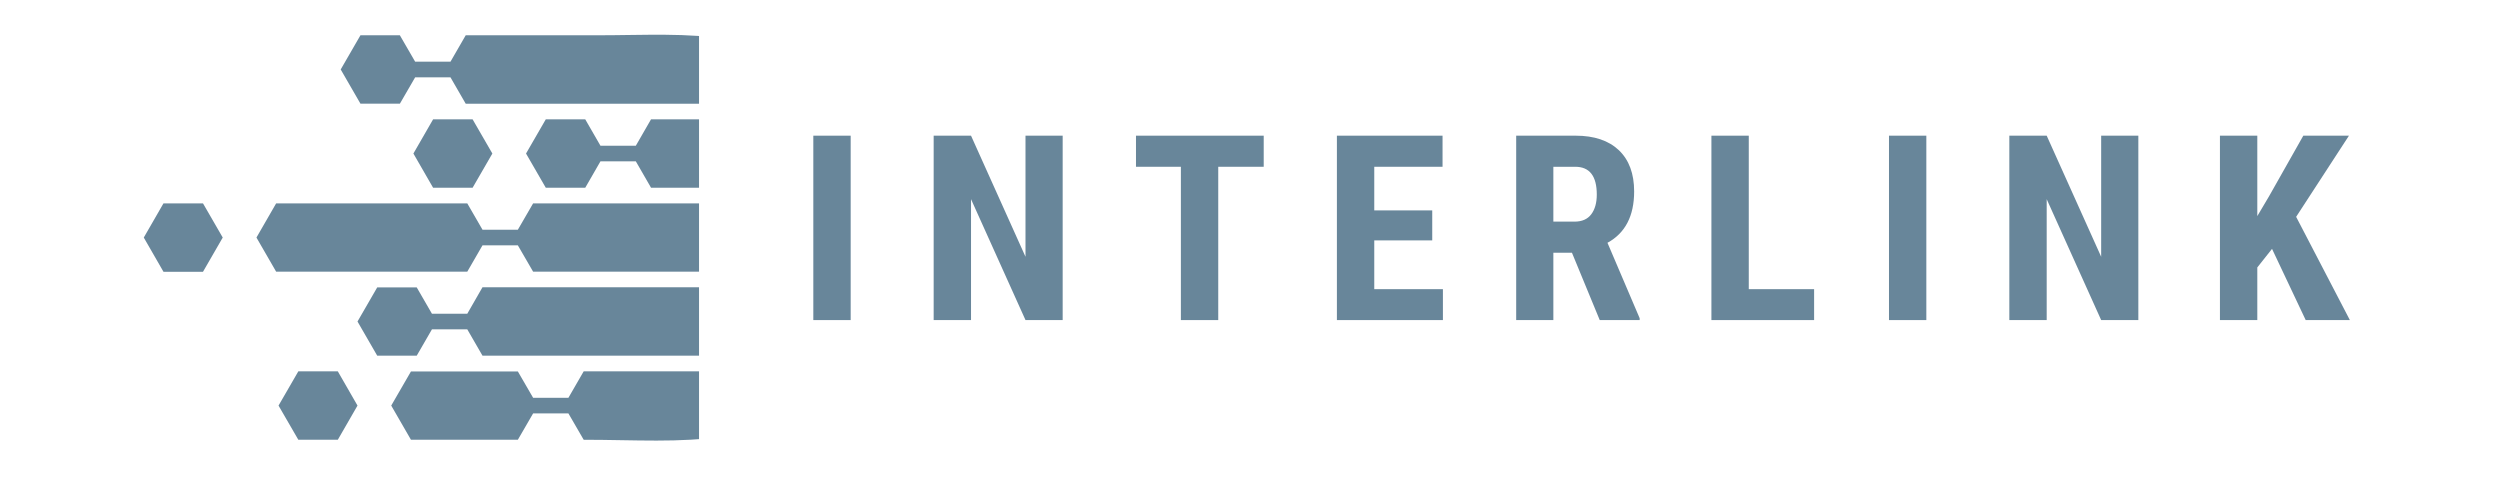 <svg xmlns="http://www.w3.org/2000/svg" xmlns:xlink="http://www.w3.org/1999/xlink" width="283" zoomAndPan="magnify" viewBox="0 0 212.25 41.25" height="55" preserveAspectRatio="xMidYMid meet" version="1.0"><defs><g/><clipPath id="d6cf2d4b8b"><path d="M 21 17 L 59.348 17 L 59.348 24 L 21 24 Z M 21 17 " clip-rule="nonzero"/></clipPath><clipPath id="4c835cd46d"><path d="M 28 2.031 L 59.348 2.031 L 59.348 9 L 28 9 Z M 28 2.031 " clip-rule="nonzero"/></clipPath><clipPath id="5e0fcfd814"><path d="M 44 10 L 59.348 10 L 59.348 16 L 44 16 Z M 44 10 " clip-rule="nonzero"/></clipPath><clipPath id="dce5b23c54"><path d="M 12.203 17 L 19 17 L 19 24 L 12.203 24 Z M 12.203 17 " clip-rule="nonzero"/></clipPath><clipPath id="b85d83ed08"><path d="M 30 24 L 59.348 24 L 59.348 31 L 30 31 Z M 30 24 " clip-rule="nonzero"/></clipPath><clipPath id="00da4a5cce"><path d="M 33 31 L 59.348 31 L 59.348 38 L 33 38 Z M 33 31 " clip-rule="nonzero"/></clipPath></defs><g clip-path="url(#d6cf2d4b8b)"><path fill="#68869a" d="M 75.586 17.266 L 45.262 17.266 L 43.965 19.504 L 40.965 19.504 L 39.672 17.266 C 38.555 17.266 24.562 17.266 23.445 17.266 L 21.773 20.168 L 23.445 23.066 C 24.562 23.066 38.555 23.066 39.672 23.066 L 40.965 20.828 L 43.965 20.828 L 45.262 23.066 L 75.586 23.066 C 75.922 21.152 75.922 19.188 75.586 17.266 Z M 75.586 17.266 " fill-opacity="1" fill-rule="nonzero"/></g><g clip-path="url(#4c835cd46d)"><path fill="#68869a" d="M 33.949 8.805 L 35.246 6.566 L 38.246 6.566 L 39.539 8.805 L 71.512 8.805 C 65.504 2.031 58.762 2.996 50.637 2.996 L 39.539 2.996 L 38.246 5.238 L 35.246 5.238 L 33.949 2.996 L 30.602 2.996 L 28.926 5.898 L 30.602 8.801 L 33.949 8.801 Z M 33.949 8.805 " fill-opacity="1" fill-rule="nonzero"/></g><g clip-path="url(#5e0fcfd814)"><path fill="#68869a" d="M 53.98 12.375 L 50.98 12.375 L 49.688 10.133 L 46.336 10.133 L 44.66 13.035 L 46.336 15.938 L 49.688 15.938 L 50.98 13.695 L 53.98 13.695 L 55.273 15.938 L 75.305 15.938 C 74.766 13.816 73.824 11.855 72.578 10.129 L 55.273 10.129 Z M 53.98 12.375 " fill-opacity="1" fill-rule="nonzero"/></g><g clip-path="url(#dce5b23c54)"><path fill="#68869a" d="M 13.879 17.266 L 12.207 20.168 L 13.879 23.074 L 17.234 23.074 L 18.91 20.168 L 17.234 17.266 Z M 13.879 17.266 " fill-opacity="1" fill-rule="nonzero"/></g><path fill="#68869a" d="M 35.098 13.035 L 36.77 15.938 L 40.125 15.938 L 41.801 13.035 L 40.125 10.133 L 36.77 10.133 Z M 35.098 13.035 " fill-opacity="1" fill-rule="nonzero"/><path fill="#68869a" d="M 25.328 31.527 L 23.648 34.434 L 25.328 37.336 L 28.68 37.336 L 30.352 34.434 L 28.68 31.527 Z M 25.328 31.527 " fill-opacity="1" fill-rule="nonzero"/><g clip-path="url(#b85d83ed08)"><path fill="#68869a" d="M 39.672 26.637 L 36.672 26.637 L 35.379 24.398 L 32.027 24.398 L 30.352 27.297 L 32.027 30.199 L 35.379 30.199 L 36.672 27.961 L 39.672 27.961 L 40.965 30.199 L 72.57 30.199 C 73.82 28.473 74.758 26.508 75.301 24.391 C 64.805 24.391 51.453 24.391 40.961 24.391 Z M 39.672 26.637 " fill-opacity="1" fill-rule="nonzero"/></g><g clip-path="url(#00da4a5cce)"><path fill="#68869a" d="M 48.258 33.773 L 45.262 33.773 L 43.965 31.535 C 40.945 31.535 37.918 31.535 34.891 31.535 L 33.215 34.434 L 34.891 37.336 C 37.918 37.336 40.938 37.336 43.965 37.336 L 45.262 35.098 L 48.258 35.098 L 49.555 37.336 C 58.137 37.336 65.348 38.48 71.512 31.527 L 49.555 31.527 Z M 48.258 33.773 " fill-opacity="1" fill-rule="nonzero"/></g><g fill="#68869a" fill-opacity="1"><g transform="translate(67.66, 27.175)"><g><path d="M 4.562 0 L 1.391 0 L 1.391 -15.656 L 4.562 -15.656 Z M 4.562 0 "/></g></g></g><g fill="#68869a" fill-opacity="1"><g transform="translate(78.018, 27.175)"><g><path d="M 12.203 0 L 9.047 0 L 4.422 -10.266 L 4.422 0 L 1.25 0 L 1.25 -15.656 L 4.422 -15.656 L 9.047 -5.375 L 9.047 -15.656 L 12.203 -15.656 Z M 12.203 0 "/></g></g></g><g fill="#68869a" fill-opacity="1"><g transform="translate(95.898, 27.175)"><g><path d="M 11.391 -13.016 L 7.531 -13.016 L 7.531 0 L 4.359 0 L 4.359 -13.016 L 0.547 -13.016 L 0.547 -15.656 L 11.391 -15.656 Z M 11.391 -13.016 "/></g></g></g><g fill="#68869a" fill-opacity="1"><g transform="translate(112.253, 27.175)"><g><path d="M 9.344 -6.766 L 4.422 -6.766 L 4.422 -2.625 L 10.25 -2.625 L 10.25 0 L 1.25 0 L 1.25 -15.656 L 10.219 -15.656 L 10.219 -13.016 L 4.422 -13.016 L 4.422 -9.312 L 9.344 -9.312 Z M 9.344 -6.766 "/></g></g></g><g fill="#68869a" fill-opacity="1"><g transform="translate(127.458, 27.175)"><g><path d="M 6 -5.719 L 4.422 -5.719 L 4.422 0 L 1.266 0 L 1.266 -15.656 L 6.312 -15.656 C 7.895 -15.656 9.117 -15.242 9.984 -14.422 C 10.848 -13.598 11.281 -12.43 11.281 -10.922 C 11.281 -8.836 10.523 -7.383 9.016 -6.562 L 11.75 -0.156 L 11.75 0 L 8.359 0 Z M 4.422 -8.359 L 6.219 -8.359 C 6.852 -8.359 7.328 -8.566 7.641 -8.984 C 7.953 -9.398 8.109 -9.957 8.109 -10.656 C 8.109 -12.227 7.5 -13.016 6.281 -13.016 L 4.422 -13.016 Z M 4.422 -8.359 "/></g></g></g><g fill="#68869a" fill-opacity="1"><g transform="translate(144.049, 27.175)"><g><path d="M 4.422 -2.625 L 9.969 -2.625 L 9.969 0 L 1.25 0 L 1.25 -15.656 L 4.422 -15.656 Z M 4.422 -2.625 "/></g></g></g><g fill="#68869a" fill-opacity="1"><g transform="translate(158.984, 27.175)"><g><path d="M 4.562 0 L 1.391 0 L 1.391 -15.656 L 4.562 -15.656 Z M 4.562 0 "/></g></g></g><g fill="#68869a" fill-opacity="1"><g transform="translate(169.342, 27.175)"><g><path d="M 12.203 0 L 9.047 0 L 4.422 -10.266 L 4.422 0 L 1.25 0 L 1.25 -15.656 L 4.422 -15.656 L 9.047 -5.375 L 9.047 -15.656 L 12.203 -15.656 Z M 12.203 0 "/></g></g></g><g fill="#68869a" fill-opacity="1"><g transform="translate(187.223, 27.175)"><g><path d="M 5.672 -6.047 L 4.422 -4.469 L 4.422 0 L 1.25 0 L 1.25 -15.656 L 4.422 -15.656 L 4.422 -8.828 L 5.422 -10.516 L 8.328 -15.656 L 12.203 -15.656 L 7.719 -8.766 L 12.281 0 L 8.531 0 Z M 5.672 -6.047 "/></g></g></g></svg>